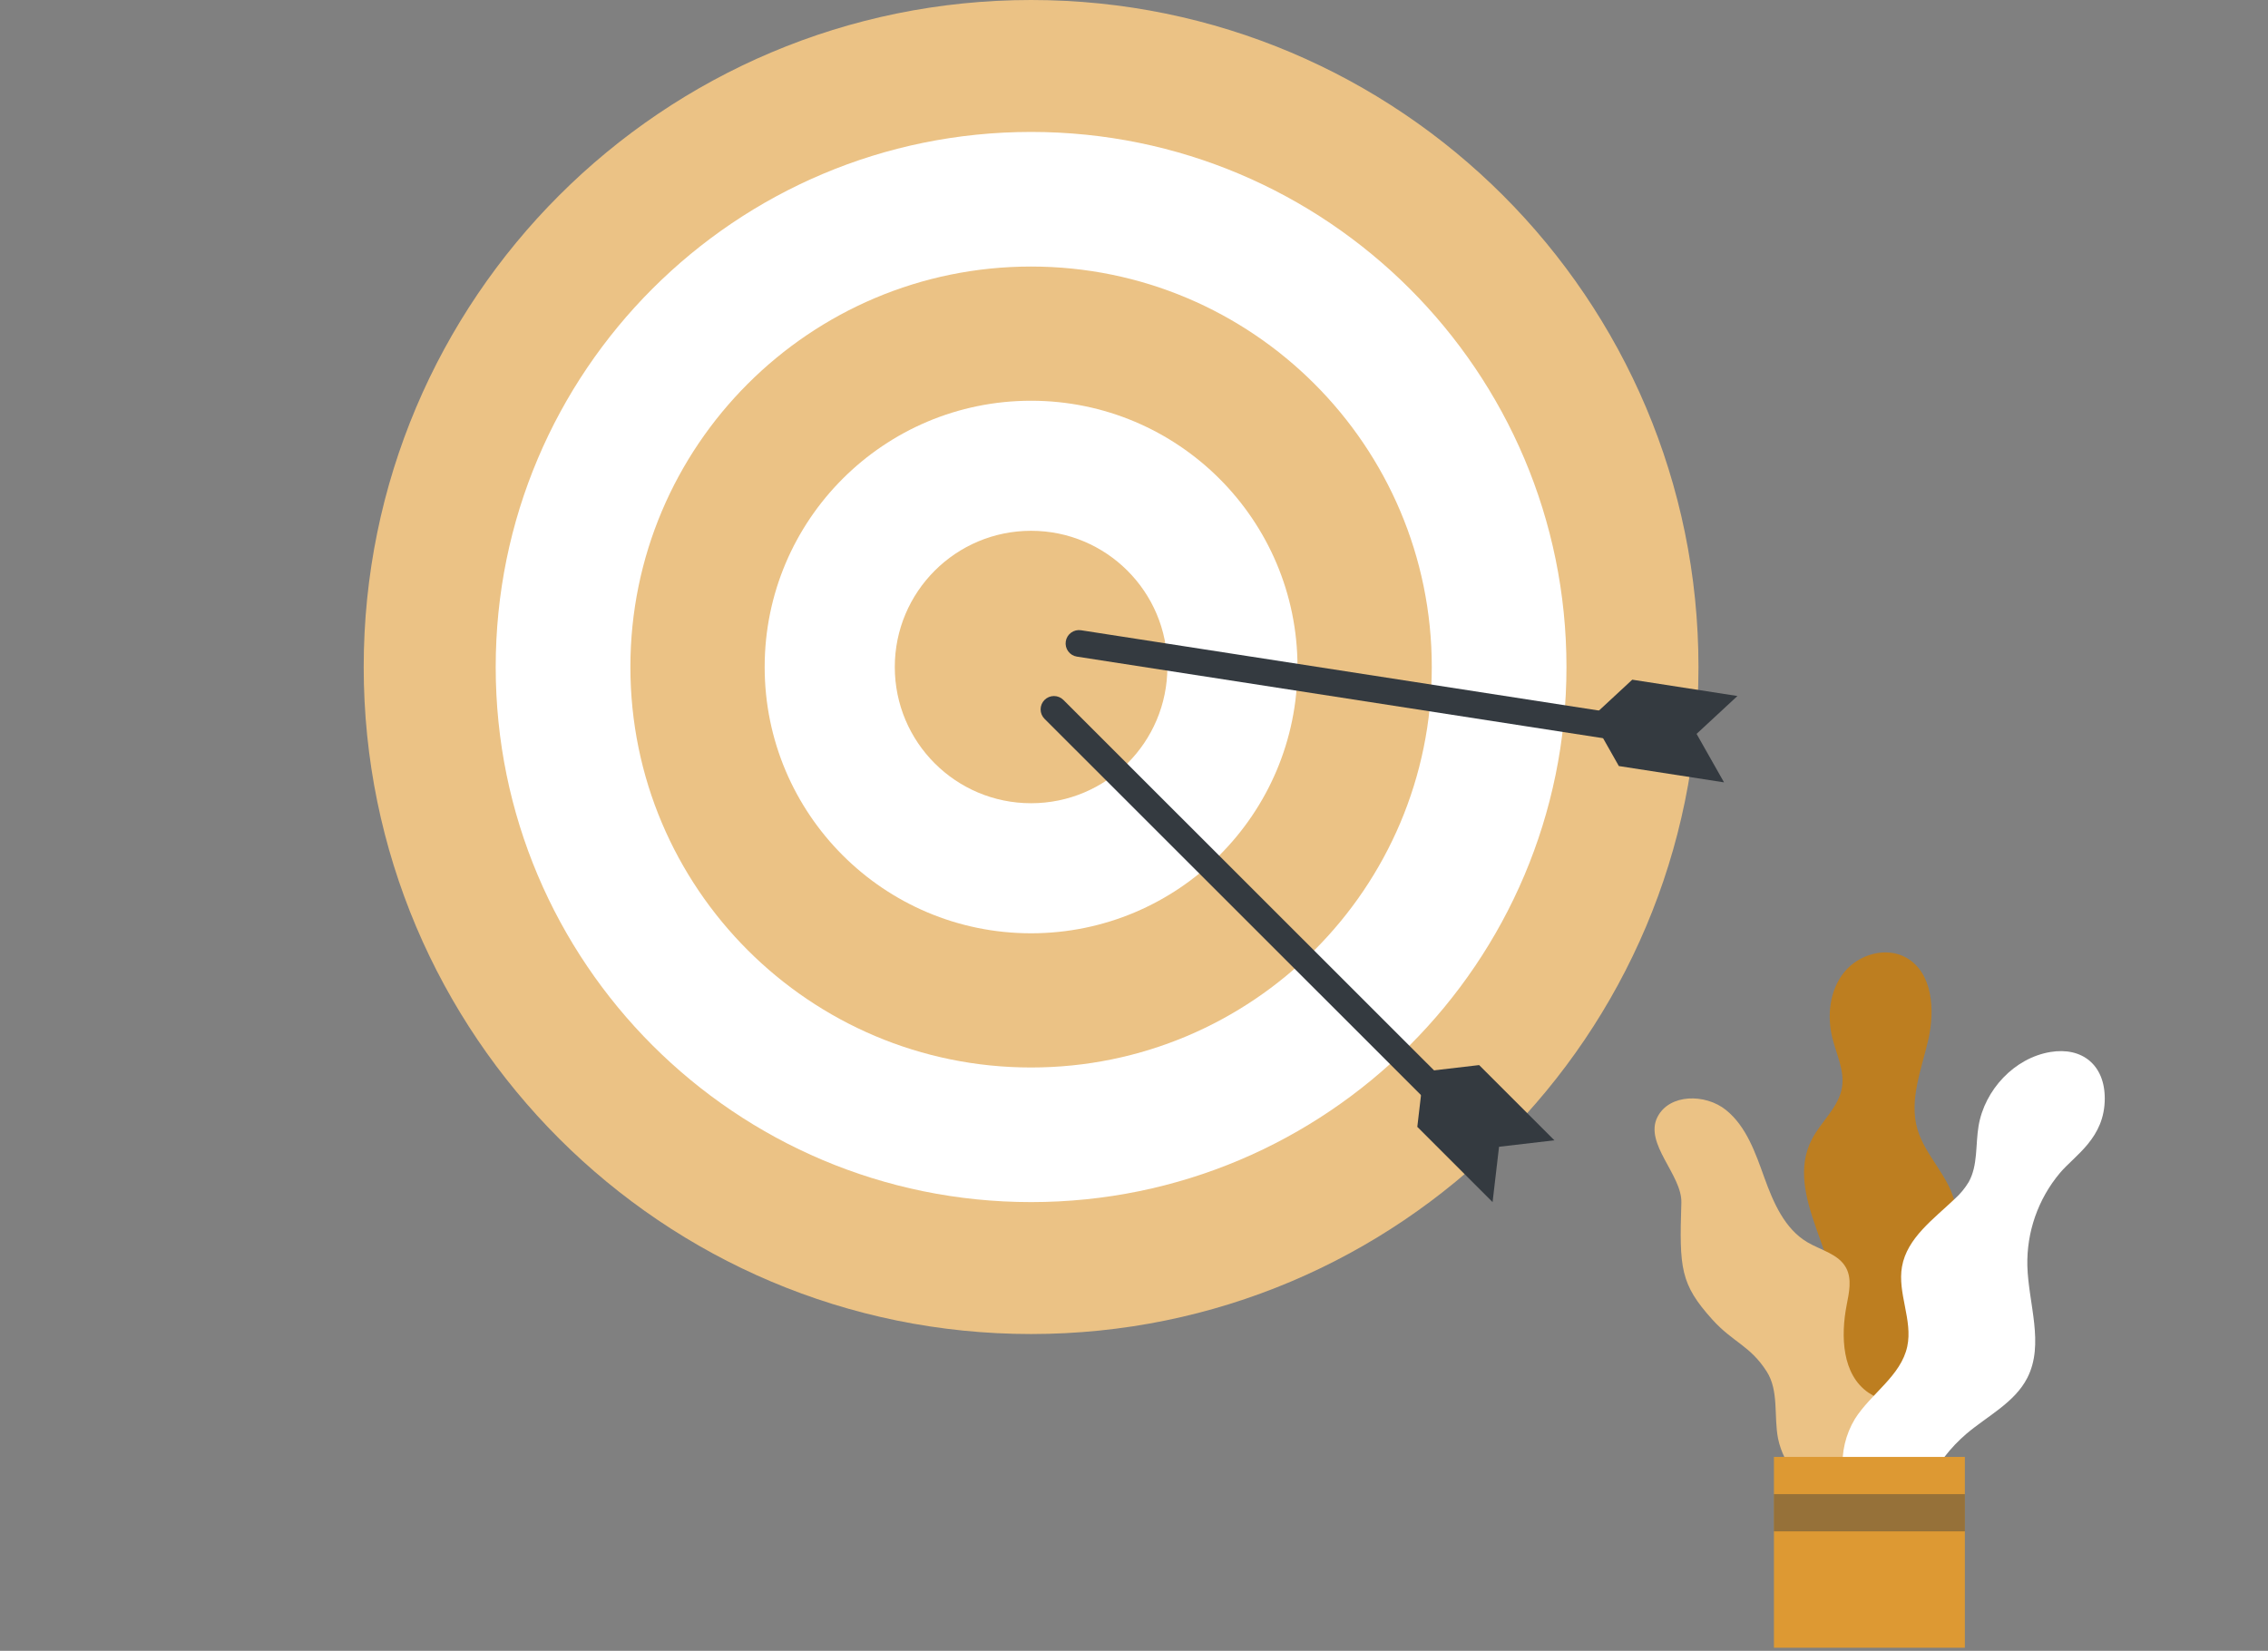 <svg width="555" height="404" viewBox="0 0 555 404" fill="none" xmlns="http://www.w3.org/2000/svg">
<rect x="0" y="0" width="555" height="404" fill="#808080" stroke="none"/>
<path d="M456.488 365.55C451.036 363.987 446.933 359.112 445.303 353.683C443.673 348.254 444.247 342.363 445.84 336.923C447.139 332.483 449.105 328.192 449.594 323.592C451.21 308.275 436.345 292.624 443.34 278.9C445.602 274.463 449.979 270.994 450.761 266.074C451.406 262.007 449.401 258.053 448.404 254.056C447.033 248.556 447.728 242.315 451.298 237.91C454.869 233.505 461.616 231.581 466.537 234.401C472.972 238.09 473.53 247.199 471.876 254.427C470.222 261.654 467.159 269.09 469.178 276.224C471.104 283.024 477.372 288.144 478.495 295.121C479.43 300.923 476.597 306.577 475.352 312.318C473.393 321.342 475.387 330.697 475.473 339.929C475.558 349.162 472.948 359.519 456.488 365.55Z" fill="#BD7E20"/>
<path d="M448.076 366.427C444.832 365.397 441.92 363.522 439.641 360.995C437.362 358.468 435.797 355.38 435.106 352.049C434.039 346.554 435.349 340.383 432.341 335.664C428.265 329.269 424.081 328.549 419.009 322.91C411.205 314.242 410.931 310.403 411.446 294.349C411.663 287.56 402.285 279.898 405.588 273.375C408.498 267.628 417.344 267.599 422.36 271.643C427.377 275.686 429.58 282.169 431.766 288.228C433.952 294.288 436.708 300.696 442.248 303.989C445.571 305.961 449.922 306.873 451.755 310.272C453.229 313.004 452.486 316.338 451.893 319.384C450.403 327.043 450.776 336.385 457.207 340.809C460.11 342.805 463.908 343.493 466.293 346.082C468.651 348.643 469.032 352.437 468.872 355.914C468.558 362.598 466.715 369.122 463.485 374.984" fill="#EBC285"/>
<path d="M455.83 371.761C452.994 368.383 451.285 364.205 450.941 359.81C450.598 355.414 451.637 351.021 453.914 347.245C457.85 341.011 465.187 336.717 466.728 329.507C468.1 323.086 464.294 316.452 465.434 309.984C466.672 302.952 473.172 298.338 478.335 293.403C479.678 292.204 480.833 290.81 481.763 289.268C484.033 285.184 483.401 280.173 484.171 275.564C485.647 266.737 492.924 258.908 501.757 257.45C509.505 256.17 515.054 260.618 515.054 268.81C515.054 278.516 507.78 282.675 504.069 287.069C498.739 293.429 495.911 301.513 496.112 309.808C496.374 319.073 500.321 328.937 496.104 337.193C493.009 343.251 486.4 346.48 481.206 350.877C477.282 354.237 474.087 358.366 471.819 363.007C469.551 367.648 468.257 372.704 468.018 377.864" fill="white"/>
<path d="M480.817 356.544H434.098V403.239H480.817V356.544Z" fill="#DD9933"/>
<g opacity="0.42">
<path d="M480.817 365.649H434.098V374.763H480.817V365.649Z" fill="#343A40"/>
</g>
<path d="M252.316 326.469C342.513 326.469 415.632 253.387 415.632 163.235C415.632 73.083 342.513 0 252.316 0C162.119 0 89 73.083 89 163.235C89 253.387 162.119 326.469 252.316 326.469Z" fill="#EBC285"/>
<path d="M252.316 294.182C324.672 294.182 383.329 235.555 383.329 163.235C383.329 90.914 324.672 32.287 252.316 32.287C179.96 32.287 121.303 90.914 121.303 163.235C121.303 235.555 179.96 294.182 252.316 294.182Z" fill="white"/>
<path d="M252.316 261.24C306.47 261.24 350.37 217.361 350.37 163.235C350.37 109.108 306.47 65.23 252.316 65.23C198.162 65.23 154.262 109.108 154.262 163.235C154.262 217.361 198.162 261.24 252.316 261.24Z" fill="#EBC285"/>
<path d="M252.316 228.397C288.322 228.397 317.511 199.223 317.511 163.235C317.511 127.246 288.322 98.072 252.316 98.072C216.31 98.072 187.121 127.246 187.121 163.235C187.121 199.223 216.31 228.397 252.316 228.397Z" fill="white"/>
<path d="M252.316 196.57C270.736 196.57 285.668 181.645 285.668 163.235C285.668 144.824 270.736 129.899 252.316 129.899C233.896 129.899 218.964 144.824 218.964 163.235C218.964 181.645 233.896 196.57 252.316 196.57Z" fill="#EBC285"/>
<path d="M366.863 280.358L365.247 294.182L346.828 275.772L348.444 261.949L366.863 280.358Z" fill="#343A40"/>
<path d="M380.376 279.06L366.545 280.675L348.126 262.266L361.957 260.651L380.376 279.06Z" fill="#343A40"/>
<path d="M255.604 171.292C256.217 170.68 257.048 170.336 257.915 170.336C258.782 170.336 259.613 170.68 260.226 171.292L368.104 279.117L363.483 283.736L255.605 175.912C254.992 175.3 254.648 174.469 254.648 173.603C254.648 172.736 254.992 171.906 255.605 171.293L255.604 171.292Z" fill="#343A40"/>
<path d="M415.026 179.349L421.887 191.461L396.147 187.47L389.286 175.358L415.026 179.349Z" fill="#343A40"/>
<path d="M425.167 170.329L414.956 179.794L389.217 175.802L399.427 166.337L425.167 170.329Z" fill="#343A40"/>
<path d="M260.804 156.964C260.937 156.108 261.405 155.339 262.104 154.828C262.804 154.317 263.678 154.104 264.535 154.237L415.293 177.615L414.291 184.07L263.533 160.692C262.676 160.559 261.908 160.092 261.396 159.393C260.884 158.693 260.671 157.82 260.804 156.964Z" fill="#343A40"/>
</svg>
